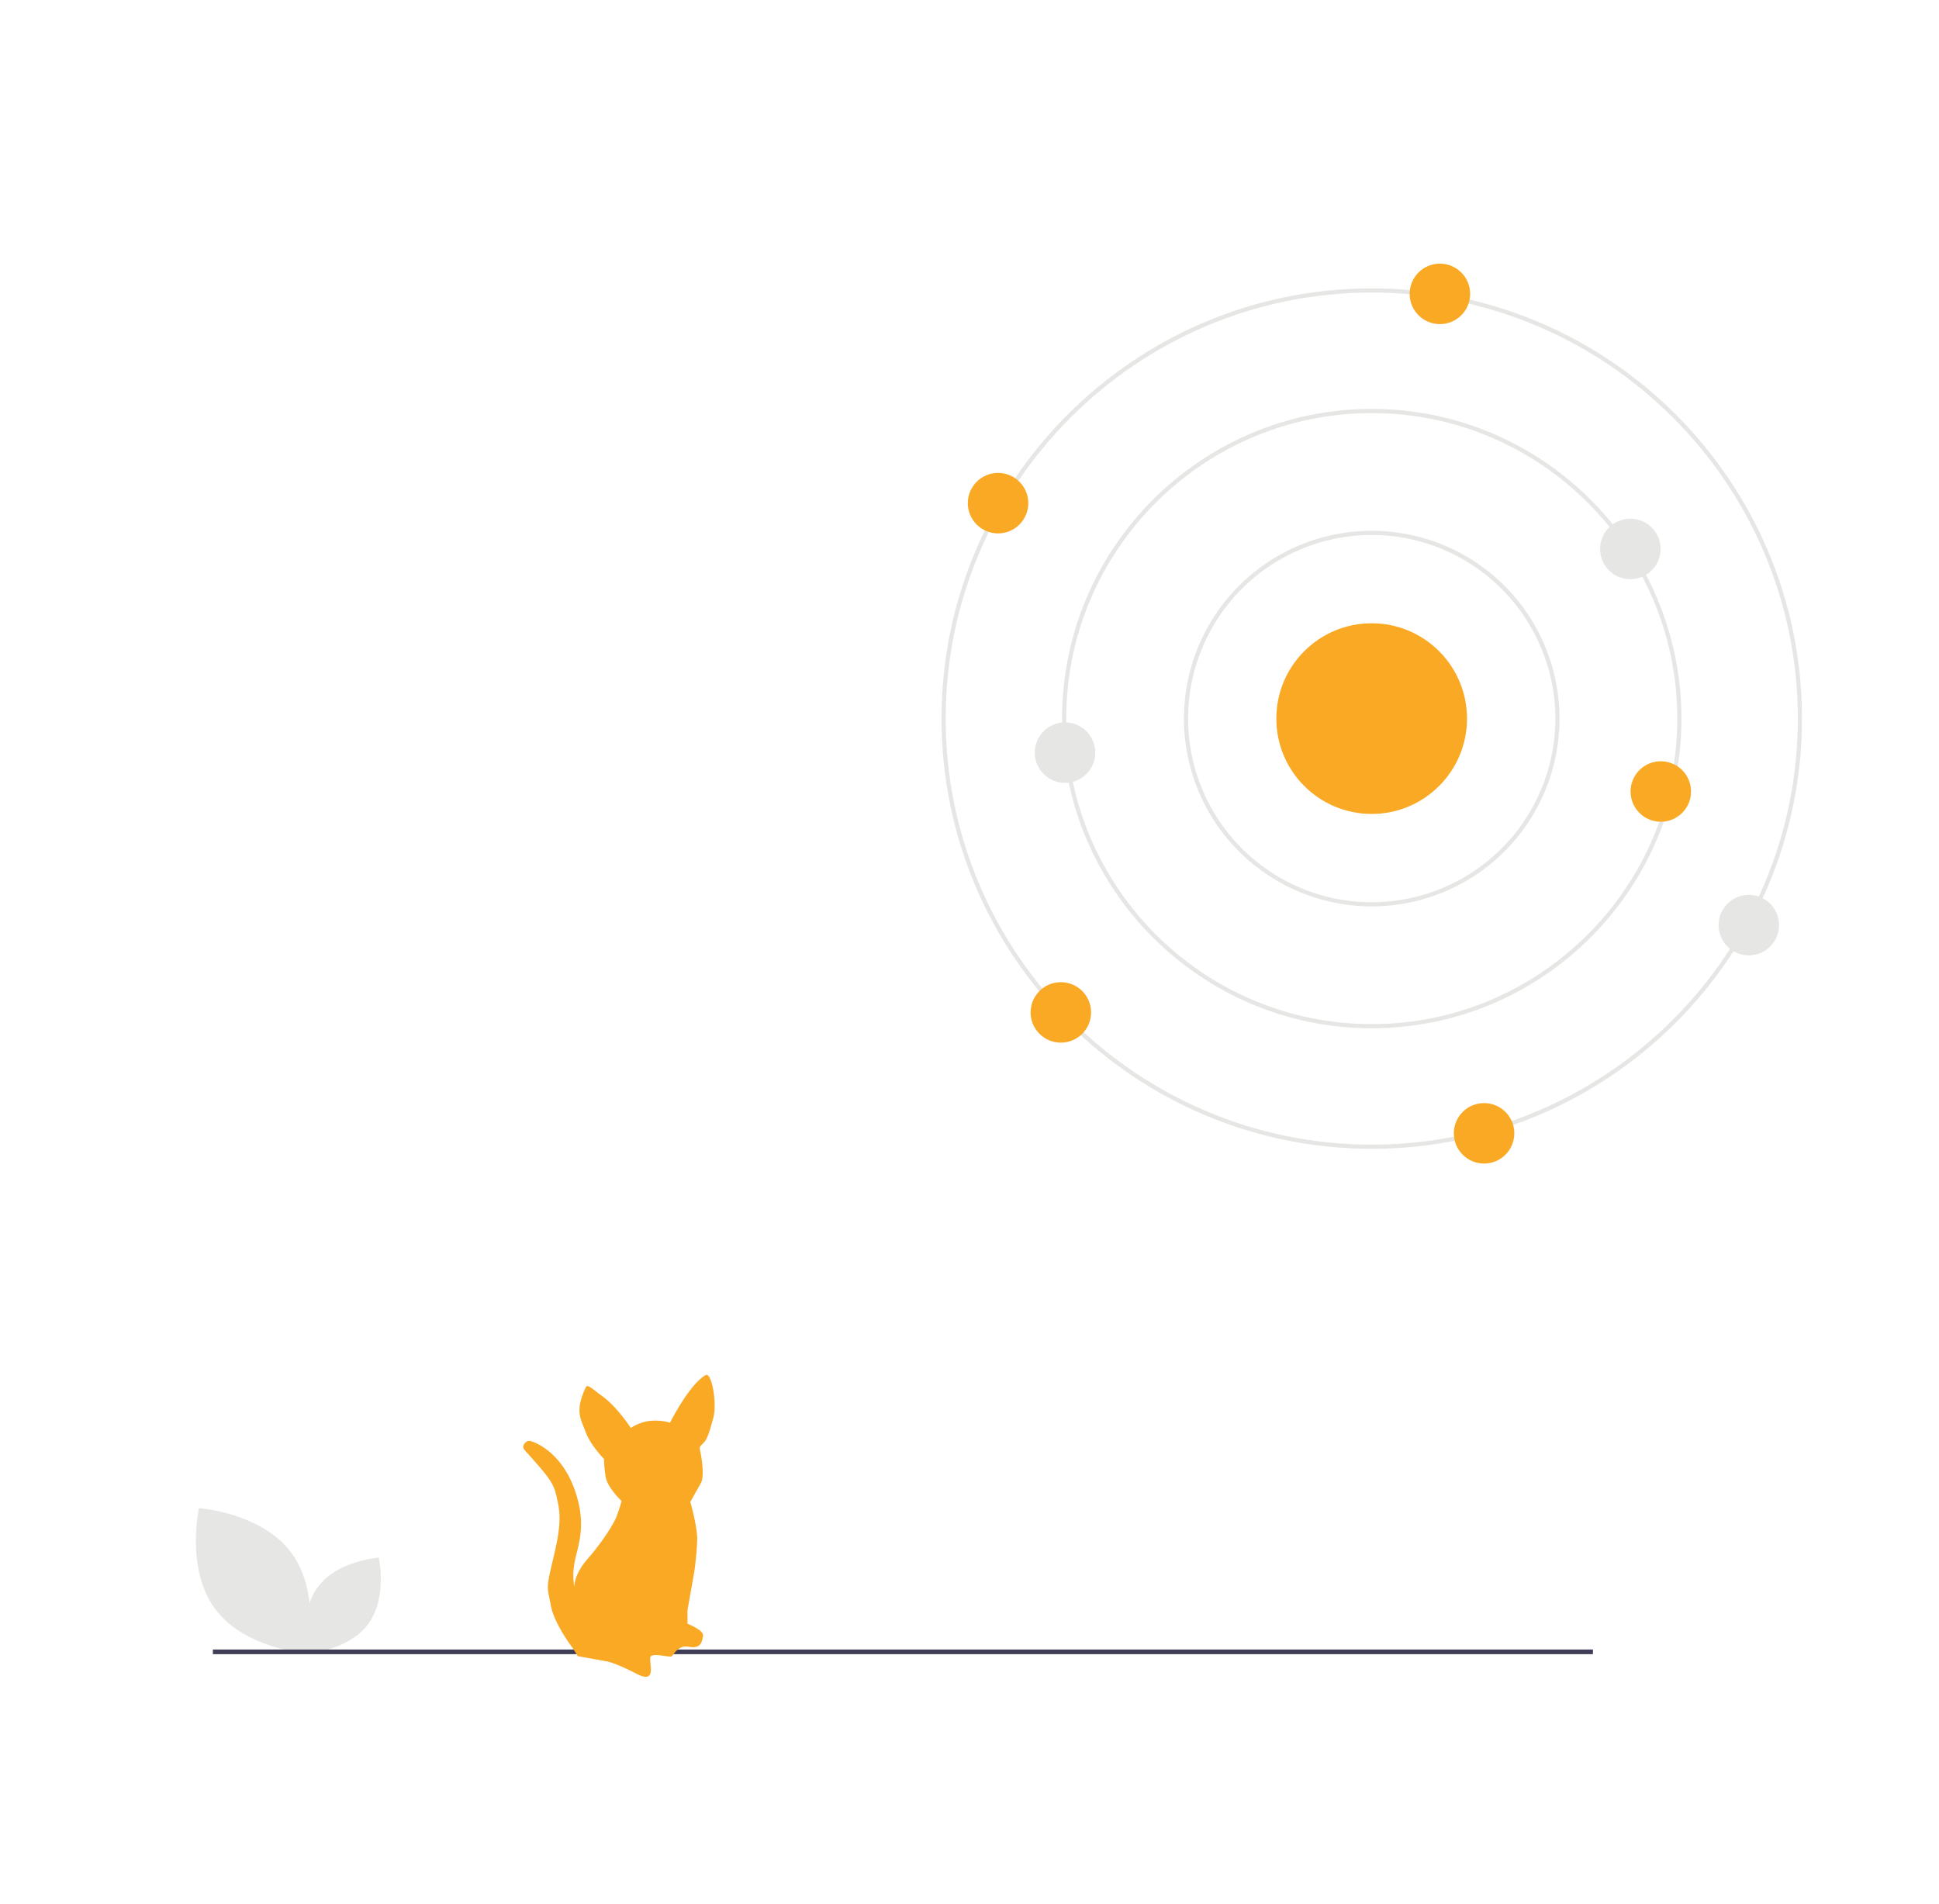 <svg id="Layer_1" data-name="Layer 1" xmlns="http://www.w3.org/2000/svg" viewBox="0 0 932.92 916.24"><defs><style>.cls-1{fill:#e6e6e5;}.cls-2{fill:#f9a924;}.cls-3{fill:#403e56;}</style></defs><title>protocat</title><path class="cls-1" d="M660,552.76c-114.14,0-207-92.86-207-207s92.86-207,207-207,207,92.86,207,207S774.1,552.76,660,552.76Zm0-412c-113,0-205,92-205,205s92,205,205,205,205-92,205-205-92-205-205-205Z"/><path class="cls-1" d="M660,494.76c-82.16,0-149-66.84-149-149s66.84-149,149-149,149,66.85,149,149S742.12,494.76,660,494.76Zm0-296c-81.05,0-147,65.95-147,147s65.95,147,147,147,147-65.94,147-147-65.94-147-147-147Z"/><path class="cls-1" d="M660,436.11a90.35,90.35,0,1,1,90.34-90.35A90.35,90.35,0,0,1,660,436.11Zm0-178.69a88.35,88.35,0,1,0,88.34,88.34h0A88.44,88.44,0,0,0,660,257.42Z"/><circle class="cls-2" cx="659.96" cy="345.76" r="45.87"/><circle class="cls-2" cx="692.78" cy="141.4" r="14.55"/><circle class="cls-2" cx="510.41" cy="487.13" r="14.55"/><circle class="cls-1" cx="512.41" cy="362.13" r="14.55"/><circle class="cls-1" cx="784.41" cy="264.13" r="14.55"/><circle class="cls-1" cx="841.41" cy="445.13" r="14.55"/><circle class="cls-2" cx="799.07" cy="380.84" r="14.55"/><circle class="cls-2" cx="480.2" cy="242.1" r="14.55"/><circle class="cls-2" cx="714.04" cy="545.31" r="14.55"/><path class="cls-1" d="M103.59,774.27c14.42,19.31,44.35,21.34,44.35,21.34s6.56-29.27-7.86-48.59-44.35-21.34-44.35-21.34S89.17,755,103.59,774.27Z"/><path class="cls-1" d="M177.05,781.53c-9.52,12.74-29.27,14.08-29.27,14.08s-4.32-19.32,5.19-32.06,29.27-14.08,29.27-14.08S186.56,768.79,177.05,781.53Z"/><rect class="cls-3" x="102.42" y="793.68" width="664" height="2.24"/><path class="cls-2" d="M291.39,799.28,278,796.88l-2.51-4s-8.87-11.55-10.47-20.42-2.4-7.55.64-20.39c2.68-11.3,4.67-19.82,2.84-28.63s-1.86-9.85-13.9-23.3c-2.17-2.43-3.14-3.18-2.79-4.44s1.78-2.84,3.67-2.26c4.7,1.45,15.17,7.24,20.88,23s2.43,25.11.5,33.36-.49,13.63-.49,13.63-.34-5.7,6.28-13.27,12.61-16.59,14.2-21,2.22-6.94,2.22-6.94-6.86-6.44-7.67-11.71a54.31,54.31,0,0,1-.76-8.45S283.87,695,281.77,689s-5.56-9.78.17-21.67c.75-1.55,3.95,1.69,7.55,4.23,7.41,5.22,14,15.52,14,15.52a21.94,21.94,0,0,1,8.32-3.29,26,26,0,0,1,10.57.74s9.09-18.23,17.11-22.88c2.91-1.69,5.7,13.75,3.64,20.82-.95,3.22-1.93,7.57-3.53,10.37a13.58,13.58,0,0,1-2.55,2.82,2.6,2.6,0,0,0-.36,1.56s2.82,12.33.5,16.43l-5.05,9s3.55,12.54,3.3,18.29A145.18,145.18,0,0,1,333.93,757c-.64,3.58-3.15,17.71-3.15,17.71l0,6.58s8,3.06,7.49,5.9-1.13,6.25-6.72,5.18-7.38,4.19-8.6,4.64-7.76-1.57-9.7-.15,4,14.2-7,8.48S291.39,799.28,291.39,799.28Z"/></svg>
